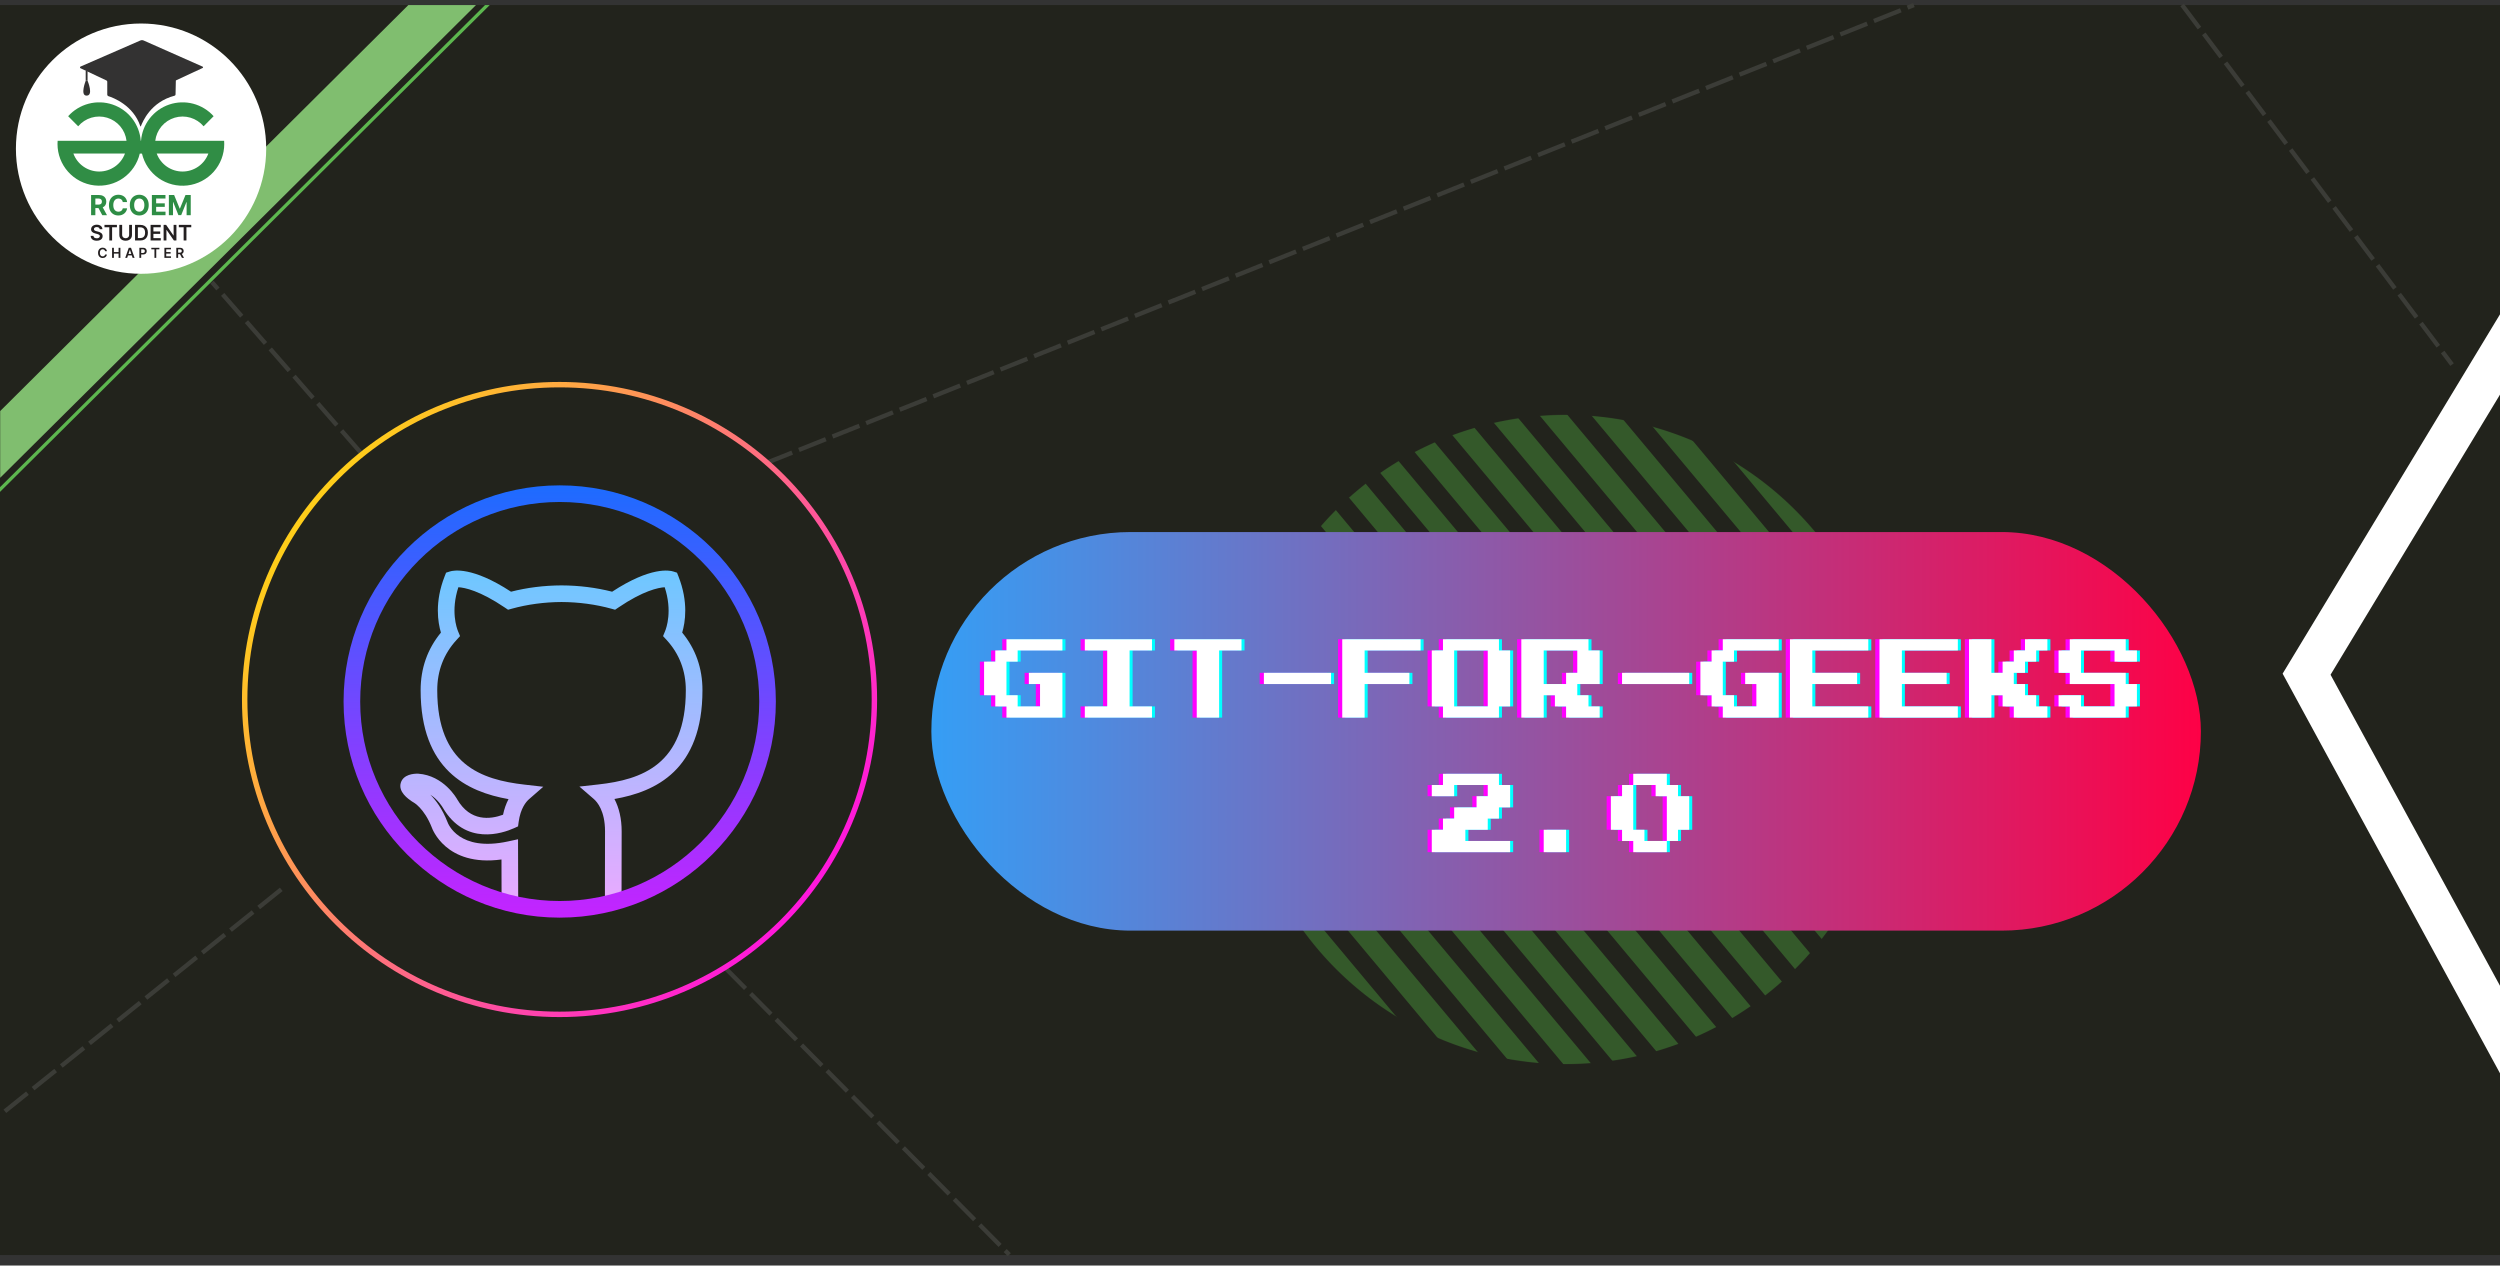 <svg width="6912" height="3499" viewBox="0 0 6912 3499" fill="none" xmlns="http://www.w3.org/2000/svg">
<rect x="0" y="0" width="6912" height="3499" fill="#333333" stroke="none"/>
<rect y="14" width="6912" height="3456" fill="#22231C"/>
<path d="M0.5 1321V1136.5L1129 14H1316L0.5 1321Z" fill="#80BE6F"/>
<path d="M0 1360V1347L1341 14H1354L0 1360Z" fill="#5DB74F"/>
<circle cx="390" cy="411" r="346" fill="white"/>
<path d="M6912 1091V869L6311 1862.5L6912 2967.5V2725.5L6443.5 1865.5L6912 1091Z" fill="white"/>
<path d="M251.85 595V539.202H273.864C278.078 539.202 281.674 539.956 284.653 541.463C287.65 542.953 289.929 545.069 291.491 547.811C293.072 550.536 293.862 553.742 293.862 557.429C293.862 561.134 293.063 564.322 291.464 566.992C289.866 569.644 287.55 571.678 284.517 573.095C281.502 574.512 277.851 575.22 273.564 575.22H258.824V565.739H271.657C273.909 565.739 275.78 565.43 277.269 564.812C278.759 564.195 279.867 563.268 280.593 562.033C281.338 560.798 281.71 559.263 281.71 557.429C281.71 555.576 281.338 554.014 280.593 552.743C279.867 551.471 278.75 550.509 277.242 549.855C275.753 549.183 273.873 548.847 271.602 548.847H263.647V595H251.85ZM281.983 569.607L295.851 595H282.827L269.259 569.607H281.983ZM351.431 558.737H339.498C339.28 557.193 338.835 555.821 338.163 554.623C337.491 553.406 336.628 552.37 335.574 551.517C334.521 550.663 333.304 550.009 331.923 549.555C330.561 549.101 329.081 548.874 327.482 548.874C324.594 548.874 322.079 549.591 319.935 551.026C317.792 552.443 316.13 554.514 314.95 557.238C313.769 559.944 313.179 563.232 313.179 567.101C313.179 571.079 313.769 574.421 314.95 577.127C316.148 579.833 317.819 581.877 319.963 583.257C322.106 584.638 324.585 585.328 327.401 585.328C328.981 585.328 330.443 585.119 331.787 584.701C333.149 584.284 334.357 583.675 335.411 582.876C336.464 582.059 337.336 581.069 338.026 579.906C338.735 578.744 339.225 577.418 339.498 575.928L351.431 575.983C351.122 578.544 350.35 581.014 349.115 583.394C347.898 585.755 346.254 587.871 344.184 589.742C342.131 591.594 339.679 593.066 336.828 594.155C333.994 595.227 330.788 595.763 327.21 595.763C322.233 595.763 317.783 594.637 313.86 592.384C309.955 590.132 306.867 586.872 304.596 582.603C302.344 578.335 301.218 573.167 301.218 567.101C301.218 561.016 302.362 555.84 304.651 551.571C306.94 547.303 310.045 544.051 313.969 541.817C317.892 539.565 322.306 538.439 327.21 538.439C330.443 538.439 333.44 538.893 336.201 539.801C338.98 540.709 341.441 542.035 343.584 543.779C345.728 545.504 347.471 547.621 348.815 550.127C350.178 552.634 351.05 555.503 351.431 558.737ZM411.166 567.101C411.166 573.186 410.013 578.362 407.706 582.631C405.417 586.899 402.293 590.159 398.334 592.412C394.392 594.646 389.96 595.763 385.038 595.763C380.079 595.763 375.629 594.637 371.688 592.384C367.746 590.132 364.631 586.872 362.343 582.603C360.054 578.335 358.91 573.167 358.91 567.101C358.91 561.016 360.054 555.84 362.343 551.571C364.631 547.303 367.746 544.051 371.688 541.817C375.629 539.565 380.079 538.439 385.038 538.439C389.96 538.439 394.392 539.565 398.334 541.817C402.293 544.051 405.417 547.303 407.706 551.571C410.013 555.84 411.166 561.016 411.166 567.101ZM399.206 567.101C399.206 563.159 398.615 559.835 397.435 557.129C396.272 554.423 394.628 552.37 392.503 550.972C390.378 549.573 387.89 548.874 385.038 548.874C382.186 548.874 379.698 549.573 377.573 550.972C375.448 552.37 373.795 554.423 372.614 557.129C371.452 559.835 370.87 563.159 370.87 567.101C370.87 571.042 371.452 574.366 372.614 577.073C373.795 579.779 375.448 581.831 377.573 583.23C379.698 584.629 382.186 585.328 385.038 585.328C387.89 585.328 390.378 584.629 392.503 583.23C394.628 581.831 396.272 579.779 397.435 577.073C398.615 574.366 399.206 571.042 399.206 567.101ZM419.905 595V539.202H457.504V548.928H431.702V562.224H455.569V571.951H431.702V585.273H457.612V595H419.905ZM466.883 539.202H481.432L496.798 576.691H497.452L512.818 539.202H527.367V595H515.924V558.682H515.461L501.021 594.728H493.229L478.789 558.546H478.326V595H466.883V539.202Z" fill="#2E8D45"/>
<path d="M275.685 633.632C275.488 631.793 274.66 630.362 273.201 629.337C271.755 628.313 269.874 627.8 267.558 627.8C265.93 627.8 264.534 628.046 263.369 628.537C262.204 629.028 261.313 629.695 260.695 630.537C260.077 631.379 259.762 632.341 259.748 633.421C259.748 634.32 259.951 635.099 260.358 635.758C260.779 636.418 261.348 636.979 262.063 637.443C262.779 637.892 263.572 638.271 264.443 638.579C265.313 638.888 266.19 639.148 267.074 639.358L271.116 640.369C272.744 640.748 274.309 641.26 275.811 641.906C277.327 642.551 278.681 643.366 279.874 644.348C281.081 645.33 282.036 646.516 282.738 647.906C283.439 649.295 283.79 650.924 283.79 652.79C283.79 655.317 283.145 657.541 281.853 659.464C280.562 661.373 278.695 662.868 276.253 663.948C273.825 665.015 270.885 665.549 267.432 665.549C264.078 665.549 261.165 665.029 258.695 663.991C256.239 662.952 254.316 661.436 252.926 659.443C251.551 657.45 250.807 655.022 250.695 652.159H258.379C258.491 653.661 258.955 654.91 259.769 655.906C260.583 656.903 261.642 657.647 262.948 658.138C264.267 658.629 265.741 658.875 267.369 658.875C269.067 658.875 270.555 658.622 271.832 658.117C273.123 657.597 274.134 656.882 274.864 655.969C275.594 655.043 275.966 653.962 275.98 652.727C275.966 651.604 275.636 650.678 274.99 649.948C274.344 649.204 273.439 648.587 272.274 648.095C271.123 647.59 269.776 647.141 268.232 646.748L263.327 645.485C259.776 644.573 256.969 643.19 254.905 641.337C252.856 639.471 251.832 636.993 251.832 633.906C251.832 631.365 252.519 629.141 253.895 627.232C255.284 625.323 257.172 623.842 259.558 622.79C261.944 621.723 264.646 621.19 267.664 621.19C270.723 621.19 273.404 621.723 275.706 622.79C278.022 623.842 279.839 625.309 281.159 627.19C282.478 629.056 283.159 631.204 283.201 633.632H275.685ZM288.859 628.327V621.779H323.26V628.327H309.933V664.896H302.186V628.327H288.859ZM357.071 621.779H364.882V649.948C364.882 653.036 364.152 655.752 362.692 658.096C361.247 660.44 359.211 662.271 356.587 663.591C353.962 664.896 350.895 665.549 347.387 665.549C343.864 665.549 340.79 664.896 338.165 663.591C335.541 662.271 333.506 660.44 332.06 658.096C330.614 655.752 329.891 653.036 329.891 649.948V621.779H337.702V649.295C337.702 651.092 338.095 652.692 338.881 654.096C339.681 655.499 340.804 656.601 342.25 657.401C343.695 658.187 345.408 658.58 347.387 658.58C349.366 658.58 351.078 658.187 352.524 657.401C353.983 656.601 355.106 655.499 355.892 654.096C356.678 652.692 357.071 651.092 357.071 649.295V621.779ZM387.982 664.896H373.371V621.779H388.277C392.558 621.779 396.235 622.642 399.309 624.369C402.397 626.081 404.769 628.544 406.425 631.758C408.081 634.972 408.909 638.818 408.909 643.295C408.909 647.787 408.074 651.646 406.404 654.875C404.748 658.103 402.355 660.58 399.225 662.306C396.109 664.033 392.361 664.896 387.982 664.896ZM381.182 658.138H387.603C390.607 658.138 393.112 657.59 395.119 656.496C397.126 655.387 398.635 653.738 399.646 651.548C400.656 649.345 401.162 646.594 401.162 643.295C401.162 639.997 400.656 637.26 399.646 635.085C398.635 632.895 397.14 631.26 395.161 630.179C393.196 629.084 390.754 628.537 387.835 628.537H381.182V658.138ZM416.33 664.896V621.779H444.373V628.327H424.141V640.032H442.92V646.58H424.141V658.348H444.542V664.896H416.33ZM487.774 621.779V664.896H480.827L460.51 635.527H460.152V664.896H452.342V621.779H459.331L479.627 651.169H480.006V621.779H487.774ZM494.39 628.327V621.779H528.791V628.327H515.464V664.896H507.717V628.327H494.39Z" fill="#231F20"/>
<path d="M295.632 694.514H290.537C290.392 693.679 290.124 692.938 289.734 692.294C289.343 691.64 288.857 691.086 288.276 690.632C287.695 690.178 287.032 689.837 286.287 689.61C285.551 689.374 284.757 689.256 283.903 689.256C282.386 689.256 281.042 689.637 279.871 690.4C278.699 691.154 277.782 692.262 277.119 693.724C276.456 695.177 276.125 696.953 276.125 699.05C276.125 701.185 276.456 702.983 277.119 704.445C277.791 705.898 278.708 706.997 279.871 707.742C281.042 708.477 282.382 708.845 283.89 708.845C284.725 708.845 285.506 708.736 286.233 708.518C286.968 708.291 287.627 707.96 288.208 707.524C288.798 707.088 289.293 706.552 289.693 705.916C290.101 705.281 290.383 704.554 290.537 703.737L295.632 703.764C295.442 705.09 295.028 706.334 294.393 707.496C293.766 708.659 292.944 709.685 291.927 710.575C290.91 711.456 289.72 712.146 288.358 712.646C286.995 713.136 285.483 713.381 283.821 713.381C281.369 713.381 279.181 712.814 277.255 711.679C275.33 710.543 273.813 708.904 272.705 706.761C271.597 704.618 271.043 702.047 271.043 699.05C271.043 696.044 271.602 693.474 272.719 691.34C273.836 689.197 275.357 687.557 277.283 686.422C279.208 685.287 281.388 684.719 283.821 684.719C285.374 684.719 286.818 684.937 288.153 685.373C289.488 685.809 290.678 686.45 291.723 687.294C292.767 688.13 293.625 689.156 294.297 690.373C294.978 691.581 295.423 692.961 295.632 694.514ZM309.851 713V685.101H314.905V696.912H327.833V685.101H332.9V713H327.833V701.148H314.905V713H309.851ZM351.57 713H346.176L355.997 685.101H362.237L372.072 713H366.678L359.226 690.822H359.008L351.57 713ZM351.747 702.061H366.46V706.121H351.747V702.061ZM385.337 713V685.101H395.799C397.943 685.101 399.741 685.5 401.194 686.3C402.656 687.099 403.759 688.198 404.504 689.596C405.258 690.986 405.635 692.566 405.635 694.337C405.635 696.126 405.258 697.715 404.504 699.105C403.75 700.494 402.638 701.589 401.167 702.388C399.695 703.178 397.884 703.573 395.731 703.573H388.797V699.418H395.05C396.303 699.418 397.33 699.2 398.129 698.764C398.928 698.328 399.518 697.729 399.9 696.966C400.29 696.203 400.486 695.327 400.486 694.337C400.486 693.347 400.29 692.475 399.9 691.721C399.518 690.968 398.923 690.382 398.115 689.964C397.316 689.537 396.285 689.324 395.023 689.324H390.391V713H385.337ZM418.389 689.338V685.101H440.648V689.338H432.025V713H427.012V689.338H418.389ZM454.53 713V685.101H472.675V689.338H459.584V696.912H471.735V701.148H459.584V708.763H472.784V713H454.53ZM487.422 713V685.101H497.884C500.027 685.101 501.825 685.473 503.278 686.218C504.741 686.963 505.844 688.007 506.589 689.351C507.342 690.686 507.719 692.244 507.719 694.024C507.719 695.813 507.338 697.366 506.575 698.683C505.821 699.99 504.709 701.003 503.238 701.72C501.766 702.429 499.959 702.783 497.816 702.783H490.364V698.587H497.135C498.388 698.587 499.414 698.415 500.213 698.07C501.012 697.715 501.603 697.202 501.984 696.53C502.375 695.849 502.57 695.014 502.57 694.024C502.57 693.034 502.375 692.189 501.984 691.49C501.594 690.782 500.999 690.246 500.2 689.882C499.4 689.51 498.37 689.324 497.107 689.324H492.476V713H487.422ZM501.834 700.358L508.741 713H503.101L496.317 700.358H501.834Z" fill="#231F20"/>
<path d="M619.667 389.285H429.273C431.018 374.563 437.028 360.672 446.563 349.32C456.099 337.967 468.744 329.65 482.944 325.389C497.144 321.128 512.279 321.11 526.489 325.337C540.699 329.563 553.364 337.851 562.927 349.18L590.634 321.281C575.569 304.475 555.901 292.462 534.07 286.733C512.239 281.004 489.206 281.81 467.83 289.052C446.453 296.294 427.673 309.653 413.819 327.471C399.966 345.289 391.649 366.783 389.9 389.285H389.168C387.419 366.783 379.102 345.289 365.248 327.471C351.395 309.653 332.615 296.294 311.238 289.052C289.862 281.81 266.829 281.004 244.998 286.733C223.167 292.462 203.499 304.475 188.434 321.281L216.123 349.18C225.689 337.853 238.355 329.567 252.565 325.342C266.776 321.116 281.912 321.135 296.112 325.395C310.312 329.655 322.958 337.972 332.495 349.323C342.032 360.673 348.046 374.563 349.795 389.285H159.349C159.122 392.232 159 395.214 159 398.196C159.024 426.451 169.424 453.713 188.225 474.805C207.026 495.897 232.919 509.349 260.986 512.606C289.053 515.864 317.338 508.7 340.471 492.475C363.603 476.25 379.971 452.094 386.465 424.595H392.533C398.997 452.123 415.354 476.315 438.493 492.567C461.633 508.82 489.939 515.999 518.028 512.739C546.116 509.479 572.026 496.008 590.827 474.887C609.629 453.767 620.011 426.472 619.998 398.196C620.016 395.214 619.911 392.232 619.667 389.285ZM274.258 474.255C258.688 474.259 243.492 469.483 230.723 460.574C217.954 451.665 208.226 439.052 202.854 424.438H345.575C340.208 439.038 330.494 451.642 317.742 460.549C304.99 469.457 289.813 474.241 274.258 474.255ZM504.757 474.255C489.174 474.271 473.961 469.502 461.175 460.593C448.389 451.683 438.647 439.063 433.266 424.438H576.074C570.704 439.046 560.982 451.656 548.22 460.564C535.457 469.473 520.269 474.251 504.705 474.255H504.757Z" fill="#308D45"/>
<path d="M389.482 349.006C394.225 337.009 416.021 282.048 482.822 264.541C483.573 264.327 484.23 263.867 484.689 263.235C485.147 262.602 485.38 261.834 485.35 261.054L486.187 222.414L560.259 187.941C560.595 187.763 560.876 187.497 561.071 187.171C561.267 186.845 561.371 186.472 561.371 186.093C561.371 185.713 561.267 185.34 561.071 185.014C560.876 184.688 560.595 184.422 560.259 184.244L397.119 111.968C395.681 111.33 394.124 111 392.551 111C390.977 111 389.421 111.33 387.982 111.968L222.523 184.087C222.11 184.302 221.764 184.627 221.522 185.025C221.28 185.423 221.153 185.88 221.153 186.345C221.153 186.811 221.28 187.268 221.522 187.666C221.764 188.064 222.11 188.388 222.523 188.603L294.572 222.588C295.179 222.895 295.686 223.367 296.035 223.95C296.384 224.534 296.56 225.204 296.543 225.884V261.717C296.517 262.584 296.767 263.437 297.255 264.154C297.744 264.871 298.446 265.416 299.263 265.71C312.288 269.825 368.61 290.732 387.982 348.936C388.024 349.099 388.116 349.245 388.247 349.351C388.377 349.457 388.538 349.519 388.706 349.526C388.874 349.534 389.04 349.488 389.18 349.394C389.319 349.3 389.425 349.164 389.482 349.006Z" fill="#333232"/>
<path d="M236.926 196.415V223.373H242.07V196.101H236.926" fill="#333232"/>
<path d="M236.926 223.373C236.926 223.373 221.128 263.478 238.669 264.384C259.89 265.431 242.157 223.373 242.157 223.373" fill="#333232"/>
<path d="M486.187 222.466L392.341 260.13C390.519 260.87 388.479 260.87 386.657 260.13L294.572 222.588" fill="#333232"/>
<path d="M2116 1281L5291.5 14" stroke="#3B3C37" stroke-width="12" stroke-dasharray="80 20"/>
<path d="M997 1251L586 780" stroke="#3B3C37" stroke-width="12" stroke-dasharray="80 20"/>
<path d="M2005 2676.1L2790.5 3469L2790.5 3469" stroke="#3B3C37" stroke-width="12" stroke-dasharray="80 20"/>
<circle cx="1547" cy="1934" r="870.5" transform="rotate(-180 1547 1934)" stroke="url(#paint0_linear_1_8)" stroke-width="15"/>
<path d="M1386.79 2491.29C1386.72 2482.83 1386.65 2446.19 1386.58 2411.9L1386.51 2376.27C1231.85 2397.3 1194.41 2289.39 1194 2288.24C1172.53 2233.82 1143.18 2218.25 1141.91 2217.61L1139.06 2215.96C1128.42 2208.69 1100.2 2189.36 1108.22 2163.94C1115.46 2141.03 1143.52 2138.66 1156.28 2139.07C1226.93 2144.02 1262.7 2207.52 1264.17 2210.21C1300.23 2272.02 1355.28 2265.63 1390.79 2252.59C1394.1 2236.78 1399.22 2222.25 1405.94 2209.43C1292.02 2189.23 1162.97 2128.64 1162.97 1908.24C1162.97 1847.72 1181.81 1794.24 1219.07 1748.98C1210.75 1721.26 1201.28 1664.72 1229.32 1593.49L1233.32 1583.33L1243.71 1580.02C1253.27 1576.88 1305.49 1565.68 1412.85 1635.95C1457.17 1624.59 1504.08 1618.73 1552.46 1618.5C1601.07 1618.73 1648.03 1624.59 1692.44 1635.95C1799.7 1565.66 1851.81 1576.99 1861.39 1580.02L1871.76 1583.36L1875.76 1593.47C1903.91 1664.68 1894.45 1721.24 1886.12 1748.98C1923.31 1794.1 1942.16 1847.61 1942.16 1908.24C1942.16 2128.68 1812.97 2189.09 1698.8 2209.04C1711.74 2233.52 1718.75 2264.25 1718.75 2298.17C1718.75 2336.85 1718.59 2463.75 1718.41 2491.29L1672.44 2490.96C1672.62 2463.48 1672.78 2336.79 1672.78 2298.15C1672.78 2242.02 1651.11 2217.2 1641.76 2209.11L1601.99 2174.7L1654.26 2168.88C1773.89 2155.6 1896.17 2114.2 1896.17 1908.22C1896.17 1854.67 1878.31 1807.98 1843.08 1769.48L1833.19 1758.71L1838.75 1745.21C1842.57 1736 1859.3 1689.09 1837.77 1623.6C1820.34 1624.64 1778.74 1632.84 1709.42 1679.85L1700.59 1685.8L1690.37 1682.97C1647.55 1671.07 1599.85 1664.68 1552.44 1664.45C1505.27 1664.68 1457.65 1671.07 1414.9 1682.97L1404.67 1685.8L1395.87 1679.85C1326.48 1632.87 1284.78 1624.59 1267.29 1623.56C1245.8 1689.09 1262.56 1736 1266.37 1745.21L1271.94 1758.71L1262.08 1769.48C1226.77 1808.12 1208.89 1854.8 1208.89 1908.22C1208.89 2114.11 1330.94 2155.76 1450.32 2169.34L1502.08 2175.23L1462.82 2209.47C1454.27 2216.94 1439.15 2235.03 1434 2272.15L1432.28 2284.77L1420.65 2289.99C1390.28 2303.6 1286.44 2339.68 1224.17 2232.87C1223.83 2232.3 1211.67 2211.15 1189.65 2197.09C1204.5 2211.77 1222.59 2235.54 1237.18 2272.64C1238.7 2277 1268.37 2355.89 1404.51 2326.4L1432.23 2320.37L1432.51 2411.81C1432.57 2445.98 1432.64 2482.51 1432.71 2490.96L1386.79 2491.29Z" fill="url(#paint1_linear_1_8)"/>
<path d="M1547.5 2537.09C1217.97 2537.09 949.906 2269.03 949.906 1939.5C949.906 1609.97 1217.97 1341.91 1547.5 1341.91C1877.03 1341.91 2145.09 1609.97 2145.09 1939.5C2145.09 2269.03 1877.03 2537.09 1547.5 2537.09ZM1547.5 1387.88C1243.35 1387.88 995.875 1635.35 995.875 1939.5C995.875 2243.65 1243.35 2491.12 1547.5 2491.12C1851.65 2491.12 2099.12 2243.65 2099.12 1939.5C2099.12 1635.35 1851.65 1387.88 1547.5 1387.88Z" fill="url(#paint2_linear_1_8)"/>
<path d="M13.5 3072.5L13.499 3072.5L783.735 2454" stroke="#3B3C37" stroke-width="12" stroke-dasharray="80 20"/>
<path d="M6033 13.639L6033 13.638L6779.5 1008" stroke="#3B3C37" stroke-width="12" stroke-dasharray="80 20"/>
<mask id="mask0_1_8" style="mask-type:alpha" maskUnits="userSpaceOnUse" x="3430" y="1146" width="1797" height="1797">
<circle cx="4328.5" cy="2044.5" r="885" transform="rotate(50.104 4328.5 2044.5)" fill="#D9D9D9" stroke="black" stroke-width="25"/>
</mask>
<g mask="url(#mask0_1_8)">
<rect x="4449.34" y="771.044" width="1800" height="60" transform="rotate(50.104 4449.34 771.044)" fill="#34592A"/>
<rect x="4364.94" y="841.598" width="1800" height="60" transform="rotate(50.104 4364.94 841.598)" fill="#34592A"/>
<rect x="4280.55" y="912.152" width="1800" height="60" transform="rotate(50.104 4280.55 912.152)" fill="#34592A"/>
<rect x="4196.16" y="982.706" width="1800" height="60" transform="rotate(50.104 4196.16 982.706)" fill="#34592A"/>
<rect x="4111.76" y="1053.26" width="1800" height="60" transform="rotate(50.104 4111.76 1053.26)" fill="#34592A"/>
<rect x="4027.37" y="1123.81" width="1800" height="60" transform="rotate(50.104 4027.37 1123.81)" fill="#34592A"/>
<rect x="3942.98" y="1194.37" width="1800" height="60" transform="rotate(50.104 3942.98 1194.37)" fill="#34592A"/>
<rect x="3858.59" y="1264.92" width="1800" height="60" transform="rotate(50.104 3858.59 1264.92)" fill="#34592A"/>
<rect x="3774.19" y="1335.48" width="1800" height="60" transform="rotate(50.104 3774.19 1335.48)" fill="#34592A"/>
<rect x="3689.8" y="1406.03" width="1800" height="60" transform="rotate(50.104 3689.8 1406.03)" fill="#34592A"/>
<rect x="3605.41" y="1476.58" width="1800" height="60" transform="rotate(50.104 3605.41 1476.58)" fill="#34592A"/>
<rect x="3521.02" y="1547.14" width="1800" height="60" transform="rotate(50.104 3521.02 1547.14)" fill="#34592A"/>
<rect x="3436.62" y="1617.69" width="1800" height="60" transform="rotate(50.104 3436.62 1617.69)" fill="#34592A"/>
<rect x="3352.23" y="1688.25" width="1800" height="60" transform="rotate(50.104 3352.23 1688.25)" fill="#34592A"/>
<rect x="3267.84" y="1758.8" width="1800" height="60" transform="rotate(50.104 3267.84 1758.8)" fill="#34592A"/>
<rect x="3183.44" y="1829.35" width="1800" height="60" transform="rotate(50.104 3183.44 1829.35)" fill="#34592A"/>
<rect x="3099.05" y="1899.91" width="1800" height="60" transform="rotate(50.104 3099.05 1899.91)" fill="#34592A"/>
</g>
<rect x="6085" y="2573" width="3510" height="1102" rx="551" transform="rotate(-180 6085 2573)" fill="url(#paint3_linear_1_8)"/>
<path d="M2771.02 1984.05V1953.11H2740.07V1922.16H2709.12V1829.33H2740.07V1798.38H2771.02V1767.44H2925.74V1798.38H2801.96V1829.33H2771.02V1922.16H2801.96V1953.11H2863.85V1891.22H2832.91V1860.27H2925.74V1984.05H2771.02ZM2987.63 1984.05V1953.11H3049.52V1798.38H2987.63V1767.44H3173.3V1798.38H3111.41V1953.11H3173.3V1984.05H2987.63ZM3297.09 1984.05V1798.38H3235.2V1767.44H3420.87V1798.38H3358.98V1984.05H3297.09ZM3482.76 1891.22V1860.27H3668.43V1891.22H3482.76ZM3699.38 1984.05V1767.44H3915.99V1798.38H3761.27V1860.27H3885.05V1891.22H3761.27V1984.05H3699.38ZM3977.88 1984.05V1953.11H3946.94V1798.38H3977.88V1767.44H4132.61V1798.38H4163.55V1953.11H4132.61V1984.05H3977.88ZM4008.83 1953.11H4101.66V1798.38H4008.83V1953.11ZM4194.5 1984.05V1767.44H4380.17V1798.38H4411.12V1891.22H4349.23V1922.16H4380.17V1953.11H4411.12V1984.05H4318.28V1953.11H4287.34V1922.16H4256.39V1984.05H4194.5ZM4256.39 1891.22H4318.28V1860.27H4349.23V1798.38H4256.39V1891.22ZM4473.01 1891.22V1860.27H4658.68V1891.22H4473.01ZM4751.52 1984.05V1953.11H4720.57V1922.16H4689.62V1829.33H4720.57V1798.38H4751.52V1767.44H4906.24V1798.38H4782.46V1829.33H4751.52V1922.16H4782.46V1953.11H4844.35V1891.22H4813.41V1860.27H4906.24V1984.05H4751.52ZM4937.19 1984.05V1767.44H5153.8V1798.38H4999.08V1860.27H5122.86V1891.22H4999.08V1953.11H5153.8V1984.05H4937.19ZM5184.75 1984.05V1767.44H5401.37V1798.38H5246.64V1860.27H5370.42V1891.22H5246.64V1953.11H5401.37V1984.05H5184.75ZM5432.31 1984.05V1767.44H5494.2V1860.27H5525.15V1829.33H5556.09V1798.38H5587.04V1767.44H5648.93V1798.38H5617.98V1829.33H5587.04V1860.27H5556.09V1891.22H5587.04V1922.16H5617.98V1953.11H5648.93V1984.05H5556.09V1953.11H5525.15V1922.16H5494.2V1984.05H5432.31ZM5710.82 1984.05V1953.11H5679.88V1922.16H5741.77V1953.11H5834.6V1891.22H5710.82V1860.27H5679.88V1798.38H5710.82V1767.44H5865.55V1798.38H5896.49V1829.33H5834.6V1798.38H5741.77V1860.27H5865.55V1891.22H5896.49V1953.11H5865.55V1984.05H5710.82ZM3946.94 2356.05V2294.16H3977.88V2263.22H4008.83V2232.27H4070.72V2201.33H4101.66V2170.38H4008.83V2201.33H3946.94V2170.38H3977.88V2139.44H4132.61V2170.38H4163.55V2232.27H4132.61V2263.22H4101.66V2294.16H4039.77V2325.11H4163.55V2356.05H3946.94ZM4256.39 2356.05V2294.16H4318.28V2356.05H4256.39ZM4503.95 2356.05V2325.11H4473.01V2294.16H4442.06V2201.33H4473.01V2170.38H4503.95V2139.44H4596.79V2170.38H4627.73V2201.33H4658.68V2294.16H4627.73V2325.11H4596.79V2356.05H4503.95ZM4534.9 2325.11H4596.79V2201.33H4565.84V2170.38H4503.95V2294.16H4534.9V2325.11Z" fill="#FF00FF"/>
<path d="M2791.02 1984.05V1953.11H2760.07V1922.16H2729.12V1829.33H2760.07V1798.38H2791.02V1767.44H2945.74V1798.38H2821.96V1829.33H2791.02V1922.16H2821.96V1953.11H2883.85V1891.22H2852.91V1860.27H2945.74V1984.05H2791.02ZM3007.63 1984.05V1953.11H3069.52V1798.38H3007.63V1767.44H3193.3V1798.38H3131.41V1953.11H3193.3V1984.05H3007.63ZM3317.09 1984.05V1798.38H3255.2V1767.44H3440.87V1798.38H3378.98V1984.05H3317.09ZM3502.76 1891.22V1860.27H3688.43V1891.22H3502.76ZM3719.38 1984.05V1767.44H3935.99V1798.38H3781.27V1860.27H3905.05V1891.22H3781.27V1984.05H3719.38ZM3997.88 1984.05V1953.11H3966.94V1798.38H3997.88V1767.44H4152.61V1798.38H4183.55V1953.11H4152.61V1984.05H3997.88ZM4028.83 1953.11H4121.66V1798.38H4028.83V1953.11ZM4214.5 1984.05V1767.44H4400.17V1798.38H4431.12V1891.22H4369.23V1922.16H4400.17V1953.11H4431.12V1984.05H4338.28V1953.11H4307.34V1922.16H4276.39V1984.05H4214.5ZM4276.39 1891.22H4338.28V1860.27H4369.23V1798.38H4276.39V1891.22ZM4493.01 1891.22V1860.27H4678.68V1891.22H4493.01ZM4771.52 1984.05V1953.11H4740.57V1922.16H4709.62V1829.33H4740.57V1798.38H4771.52V1767.44H4926.24V1798.38H4802.46V1829.33H4771.52V1922.16H4802.46V1953.11H4864.35V1891.22H4833.41V1860.27H4926.24V1984.05H4771.52ZM4957.19 1984.05V1767.44H5173.8V1798.38H5019.08V1860.27H5142.86V1891.22H5019.08V1953.11H5173.8V1984.05H4957.19ZM5204.75 1984.05V1767.44H5421.37V1798.38H5266.64V1860.27H5390.42V1891.22H5266.64V1953.11H5421.37V1984.05H5204.75ZM5452.31 1984.05V1767.44H5514.2V1860.27H5545.15V1829.33H5576.09V1798.38H5607.04V1767.44H5668.93V1798.38H5637.98V1829.33H5607.04V1860.27H5576.09V1891.22H5607.04V1922.16H5637.98V1953.11H5668.93V1984.05H5576.09V1953.11H5545.15V1922.16H5514.2V1984.05H5452.31ZM5730.82 1984.05V1953.11H5699.88V1922.16H5761.77V1953.11H5854.6V1891.22H5730.82V1860.27H5699.88V1798.38H5730.82V1767.44H5885.55V1798.38H5916.49V1829.33H5854.6V1798.38H5761.77V1860.27H5885.55V1891.22H5916.49V1953.11H5885.55V1984.05H5730.82ZM3966.94 2356.05V2294.16H3997.88V2263.22H4028.83V2232.27H4090.72V2201.33H4121.66V2170.38H4028.83V2201.33H3966.94V2170.38H3997.88V2139.44H4152.61V2170.38H4183.55V2232.27H4152.61V2263.22H4121.66V2294.16H4059.77V2325.11H4183.55V2356.05H3966.94ZM4276.39 2356.05V2294.16H4338.28V2356.05H4276.39ZM4523.95 2356.05V2325.11H4493.01V2294.16H4462.06V2201.33H4493.01V2170.38H4523.95V2139.44H4616.79V2170.38H4647.73V2201.33H4678.68V2294.16H4647.73V2325.11H4616.79V2356.05H4523.95ZM4554.9 2325.11H4616.79V2201.33H4585.84V2170.38H4523.95V2294.16H4554.9V2325.11Z" fill="#00FFFF"/>
<path d="M2782.67 1984.05V1953.11H2751.73V1922.16H2720.78V1829.33H2751.73V1798.38H2782.67V1767.44H2937.4V1798.38H2813.62V1829.33H2782.67V1922.16H2813.62V1953.11H2875.51V1891.22H2844.56V1860.27H2937.4V1984.05H2782.67ZM2999.29 1984.05V1953.11H3061.18V1798.38H2999.29V1767.44H3184.96V1798.38H3123.07V1953.11H3184.96V1984.05H2999.29ZM3308.74 1984.05V1798.38H3246.85V1767.44H3432.52V1798.38H3370.63V1984.05H3308.74ZM3494.41 1891.22V1860.27H3680.09V1891.22H3494.41ZM3711.03 1984.05V1767.44H3927.65V1798.38H3772.92V1860.27H3896.7V1891.22H3772.92V1984.05H3711.03ZM3989.54 1984.05V1953.11H3958.59V1798.38H3989.54V1767.44H4144.27V1798.38H4175.21V1953.11H4144.27V1984.05H3989.54ZM4020.48 1953.11H4113.32V1798.38H4020.48V1953.11ZM4206.16 1984.05V1767.44H4391.83V1798.38H4422.77V1891.22H4360.88V1922.16H4391.83V1953.11H4422.77V1984.05H4329.94V1953.11H4298.99V1922.16H4268.05V1984.05H4206.16ZM4268.05 1891.22H4329.94V1860.27H4360.88V1798.38H4268.05V1891.22ZM4484.66 1891.22V1860.27H4670.34V1891.22H4484.66ZM4763.17 1984.05V1953.11H4732.23V1922.16H4701.28V1829.33H4732.23V1798.38H4763.17V1767.44H4917.9V1798.38H4794.12V1829.33H4763.17V1922.16H4794.12V1953.11H4856.01V1891.22H4825.06V1860.27H4917.9V1984.05H4763.17ZM4948.84 1984.05V1767.44H5165.46V1798.38H5010.73V1860.27H5134.52V1891.22H5010.73V1953.11H5165.46V1984.05H4948.84ZM5196.41 1984.05V1767.44H5413.02V1798.38H5258.3V1860.27H5382.08V1891.22H5258.3V1953.11H5413.02V1984.05H5196.41ZM5443.97 1984.05V1767.44H5505.86V1860.27H5536.8V1829.33H5567.75V1798.38H5598.7V1767.44H5660.59V1798.38H5629.64V1829.33H5598.7V1860.27H5567.75V1891.22H5598.7V1922.16H5629.64V1953.11H5660.59V1984.05H5567.75V1953.11H5536.8V1922.16H5505.86V1984.05H5443.97ZM5722.48 1984.05V1953.11H5691.53V1922.16H5753.42V1953.11H5846.26V1891.22H5722.48V1860.27H5691.53V1798.38H5722.48V1767.44H5877.2V1798.38H5908.15V1829.33H5846.26V1798.38H5753.42V1860.27H5877.2V1891.22H5908.15V1953.11H5877.2V1984.05H5722.48ZM3958.59 2356.05V2294.16H3989.54V2263.22H4020.48V2232.27H4082.38V2201.33H4113.32V2170.38H4020.48V2201.33H3958.59V2170.38H3989.54V2139.44H4144.27V2170.38H4175.21V2232.27H4144.27V2263.22H4113.32V2294.16H4051.43V2325.11H4175.21V2356.05H3958.59ZM4268.05 2356.05V2294.16H4329.94V2356.05H4268.05ZM4515.61 2356.05V2325.11H4484.66V2294.16H4453.72V2201.33H4484.66V2170.38H4515.61V2139.44H4608.45V2170.38H4639.39V2201.33H4670.34V2294.16H4639.39V2325.11H4608.45V2356.05H4515.61ZM4546.55 2325.11H4608.45V2201.33H4577.5V2170.38H4515.61V2294.16H4546.55V2325.11Z" fill="white"/>
<defs>
<linearGradient id="paint0_linear_1_8" x1="857" y1="1411.5" x2="2255" y2="2431.5" gradientUnits="userSpaceOnUse">
<stop stop-color="#FF18DB"/>
<stop offset="0.996" stop-color="#FFCD1A"/>
</linearGradient>
<linearGradient id="paint1_linear_1_8" x1="1524.49" y1="1571.75" x2="1524.49" y2="2476" gradientUnits="userSpaceOnUse">
<stop stop-color="#6DC7FF"/>
<stop offset="1" stop-color="#E6ABFF"/>
</linearGradient>
<linearGradient id="paint2_linear_1_8" x1="1547.5" y1="1318.92" x2="1547.5" y2="2563.92" gradientUnits="userSpaceOnUse">
<stop stop-color="#1A6DFF"/>
<stop offset="1" stop-color="#C822FF"/>
</linearGradient>
<linearGradient id="paint3_linear_1_8" x1="6085" y1="3124" x2="9595" y2="3124" gradientUnits="userSpaceOnUse">
<stop stop-color="#FE0146"/>
<stop offset="1" stop-color="#359EF5"/>
</linearGradient>
</defs>
</svg>
